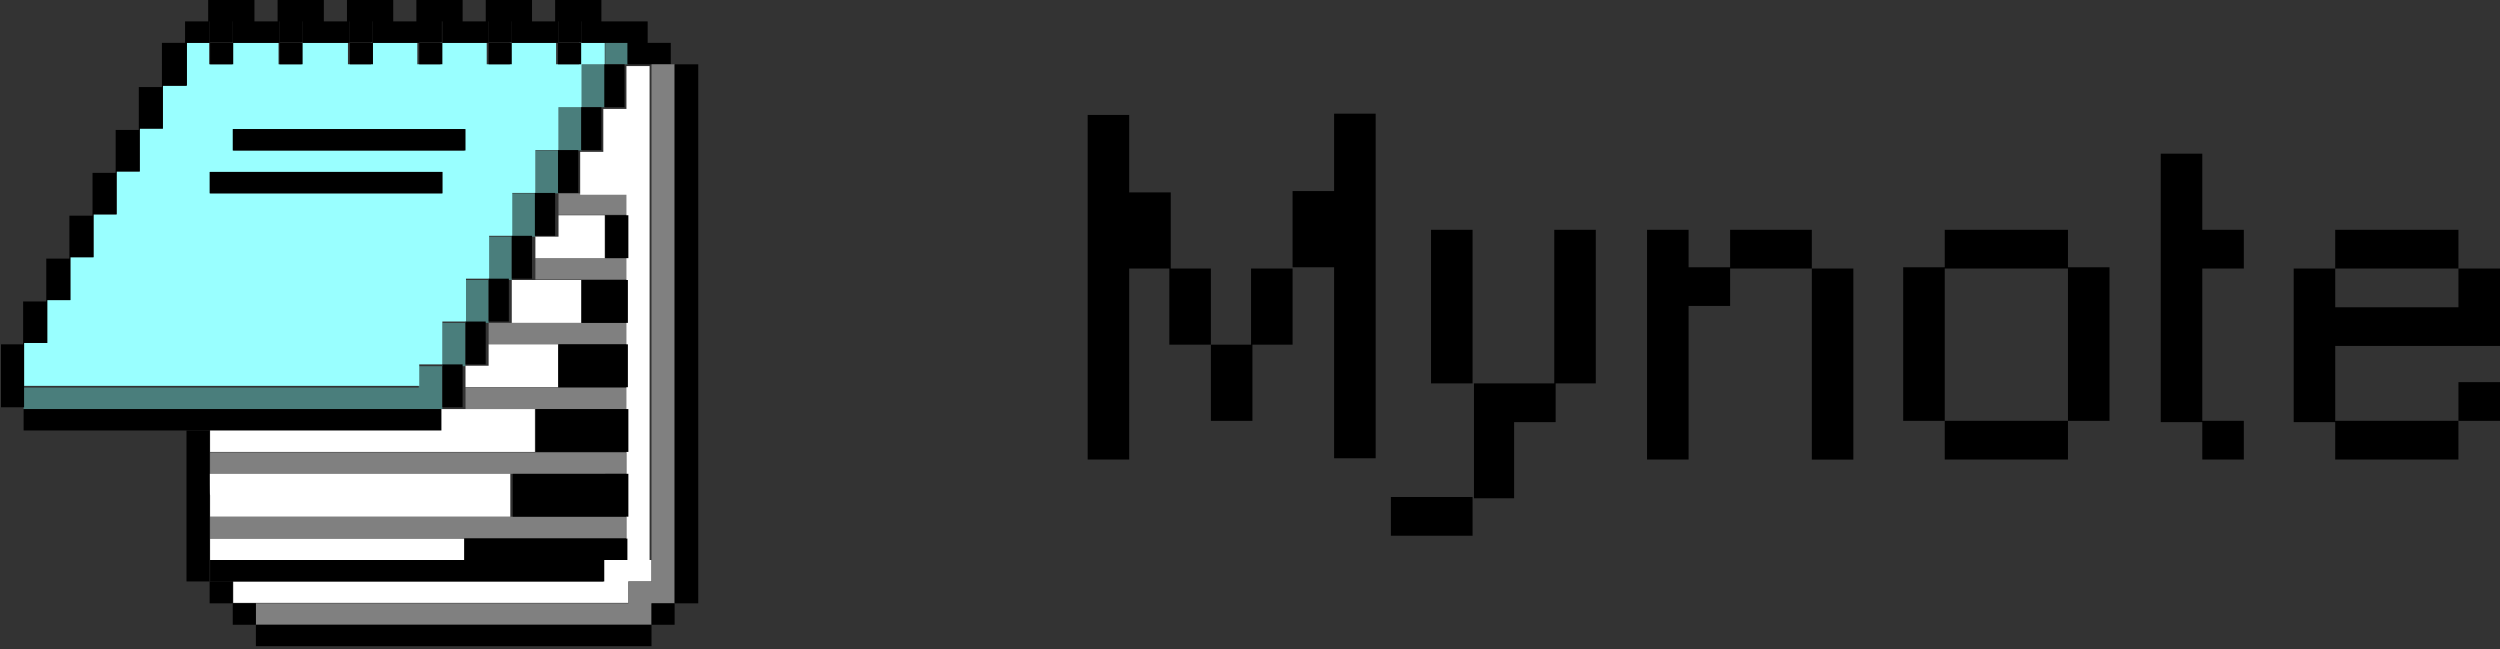 <svg width="154" height="40" fill="none" xmlns="http://www.w3.org/2000/svg"><rect width="100%" height="100%" fill="#333333" stroke="none"/><path fill-rule="evenodd" clip-rule="evenodd" d="M12.913 1.293h1.424v1.32h-1.424v-1.32zm21.49 0h1.425v1.32h-1.424v-1.32zm-4.303 0h1.424v1.32H30.1v-1.32zm-4.305 0h1.425v1.32h-1.425v-1.32zm-4.274 0h1.425v1.32H21.52v-1.32zm-4.304 0h1.425v1.32h-1.425v-1.32z" fill="#000"/><path fill-rule="evenodd" clip-rule="evenodd" d="M37.283 2.64h1.425v1.321h-1.425v2.641h-1.455V9.27h-1.425v2.641H32.98v2.668h-1.455v2.669H30.1v2.641h-1.425v2.669H27.25v2.64H1.454v-1.32h24.341v-1.32h1.455V19.89h1.424v-2.641H30.1V14.58h1.425v-2.668h1.455V9.27h1.424V6.602h1.425v-2.64h1.455V2.64z" fill="#4A7E7C"/><path fill-rule="evenodd" clip-rule="evenodd" d="M17.217 7.95h-2.85v1.32h14.248V7.95H17.217zm18.611-5.31h1.425v1.321h-1.425v2.641h-1.425v2.641H32.98v2.641h-1.425v2.64H30.13v2.641h-1.425v2.641H27.25v2.641h-1.425v1.321H1.484v-2.64H2.91v-2.641h1.425v-2.641H5.76v-2.641h1.424v-2.641h1.425V7.922h1.425v-2.64h1.425V2.64h1.425v1.32h1.425V2.64h2.849v1.32h1.425V2.64h2.85v1.32h1.425V2.64h2.849v1.32h1.425V2.64h2.85v1.32h1.424V2.64h2.85v1.32h1.425V2.64h.148zm-8.578 9.271v-1.32H12.942v1.32H27.25z" fill="#9FF"/><path fill-rule="evenodd" clip-rule="evenodd" d="M14.337 7.95h14.338v1.32H14.337V7.95zm-1.424 2.641H27.25v1.32H12.913v-1.32z" fill="#000"/><path fill-rule="evenodd" clip-rule="evenodd" d="M0 21.21h1.425v-2.641H2.85v-2.641h1.424v-2.641H5.7v-2.64h1.425V8.005H8.55V5.364h1.425V2.64H11.4V1.32h1.424V0h2.85v1.32h1.425V0h2.85v1.32h1.424V0h2.85v1.32h1.425V0h2.85v1.32h1.424V0h2.85v1.32h1.425V0h2.849v1.32h2.85v1.32h1.425v1.321h-2.85v2.641h-1.425v2.641h-1.424v2.641h-1.425v2.64H32.77v2.641h-1.425v2.641H29.92v2.641h-1.424v2.641H27.25v-2.64h1.425v-2.641h1.424v-2.641h1.425v-2.641h1.425v-2.641h1.425v-2.64h1.425V6.602h1.425V3.961h1.424V2.64H35.8v1.32h-1.425V2.64h-2.85v1.32H30.1V2.64h-2.85v1.32h-1.425V2.64h-2.85v1.32H21.55V2.64h-2.909v1.32h-1.424V2.64h-2.85v1.32h-1.425V2.64h-1.425v2.64h-1.484v2.641H8.608v2.641H7.183v2.641H5.76v2.641H4.334v2.641H2.909v2.641H1.484v3.962H.06V21.21H0zM35.828 2.64V1.32h-1.424v1.32h1.424zm-4.304 0V1.32H30.1v1.32h1.425zm-4.274 0V1.32h-1.425v1.32h1.425zm-4.304 0V1.32H21.52v1.32h1.425zm-4.305 0V1.32h-1.424v1.32h1.424zm-4.304 0V1.32h-1.425v1.32h1.425zM1.454 25.198H27.25v1.32H1.454v-1.32z" fill="#000"/><path fill-rule="evenodd" clip-rule="evenodd" d="M12.913 31.828h25.646v1.32H12.942v-1.32h-.03zm0-3.961h25.646v1.32H12.942v-1.32h-.03zm21.49-15.955h4.275v1.32h-4.274v-1.32zM32.98 15.9h5.699v1.32H32.98V15.9zm-4.304 7.978h9.974v1.32h-9.974v-1.32zm1.424-3.989h8.55v1.32H30.1v-1.32z" fill="gray"/><path fill-rule="evenodd" clip-rule="evenodd" d="M12.913 33.176h15.673v1.32H12.942v-1.32h-.03zm27.22 1.32v1.321h-1.425v1.32H14.367v-1.32h22.797v-1.32h1.425V11.994h-2.85v-2.64h1.425V6.712h1.425V4.071h1.425v30.425h.119zm-5.73-21.237h2.85V15.9H32.98v-1.32h1.425v-1.32zm-2.879 3.99H35.8v2.64h-4.275v-2.64zm-1.425 3.96h4.275v2.641h-5.699v-1.32h1.424v-1.32zm-2.85 3.99h5.701v2.64H12.942v-1.32h14.249v-1.32h.059zm-14.336 3.988h18.522v2.641H12.942v-1.32c-.03 0-.03-1.32-.03-1.32z" fill="#fff"/><path fill-rule="evenodd" clip-rule="evenodd" d="M31.524 33.176h7.124v1.32h-1.425v1.321H12.942v-1.32h15.673v-1.32h2.909zm5.759-19.917h1.425V15.9h-1.425v-2.64zm-1.455 3.99h2.85v2.64h-2.85v-2.64zm-1.425 3.96h4.275v2.641h-4.275v-2.64zm2.88 3.99h1.425v2.64h-5.7V25.2h4.275zm0 3.988h1.425v2.641h-7.124v-2.64h5.699z" fill="#000"/><path fill-rule="evenodd" clip-rule="evenodd" d="M41.557 35.817v1.348h-1.424v1.32H15.762v-1.32h22.946v-1.348h1.425V3.962h1.424v31.853z" fill="gray"/><path fill-rule="evenodd" clip-rule="evenodd" d="M15.762 38.485h24.371v-1.32h1.424V3.962h1.455v33.203h-1.455v1.32h-1.424v1.32H15.762v-1.32h-1.425v-1.32h-1.424v-1.348h-1.425v-9.298h1.425v9.297h1.424v1.349h1.425v1.32z" fill="#000"/><path d="M77.15 25.924v-4.692h-2.559v4.692h2.559zM69.559 11.77V7.08H67v21.229h2.559V16.54h2.559v-4.69h-2.56v-.08zm10.065 9.461v-4.69h-2.56v4.69h2.56zM82.181 7.08v4.69h-2.558v4.692h2.558v11.767h2.56V7h-2.56v.08zm-7.59 14.152v-4.69h-2.56v4.69h2.56zm23.71 2.386v-9.462h-2.558v9.462h2.559zm-7.59 7.076h2.559v-4.69h2.558v-2.386h-5.032v7.076h-.085zm0 2.306v-2.385h-5.033V33h5.033zm0-9.382v-9.462h-2.56v9.462h2.56zm13.306-9.462h-2.559v14.153h2.559v-9.462h2.558v-2.385h-2.558v-2.306zm10.15 14.153V16.54h-2.559v11.77h2.559zm-2.559-11.768v-2.385h-5.033v2.385h5.033zm15.779 11.768v-2.386h-7.591v2.386h7.591zm-7.591-2.386v-9.461h-2.559v9.462h2.559zm7.591-9.382v-2.385h-7.591v2.385h7.591zm2.559 9.383v-9.462h-2.559v9.462h2.559zm8.274-9.383v-2.385h-2.559V9.465h-2.559v16.538h2.559v-9.462h2.559zm0 11.768v-2.386h-2.559v2.386h2.559zm13.22 0v-2.386h-7.591v2.386h7.591zm2.56-2.386v-2.385h-2.559v2.386H154zm-2.559-9.382v-2.385h-7.591v2.385h7.591zM154 21.232v-4.69h-2.559v2.385h-7.591V16.54h-2.559v9.462h2.559v-4.691H154v-.08z" fill="#000"/></svg>
